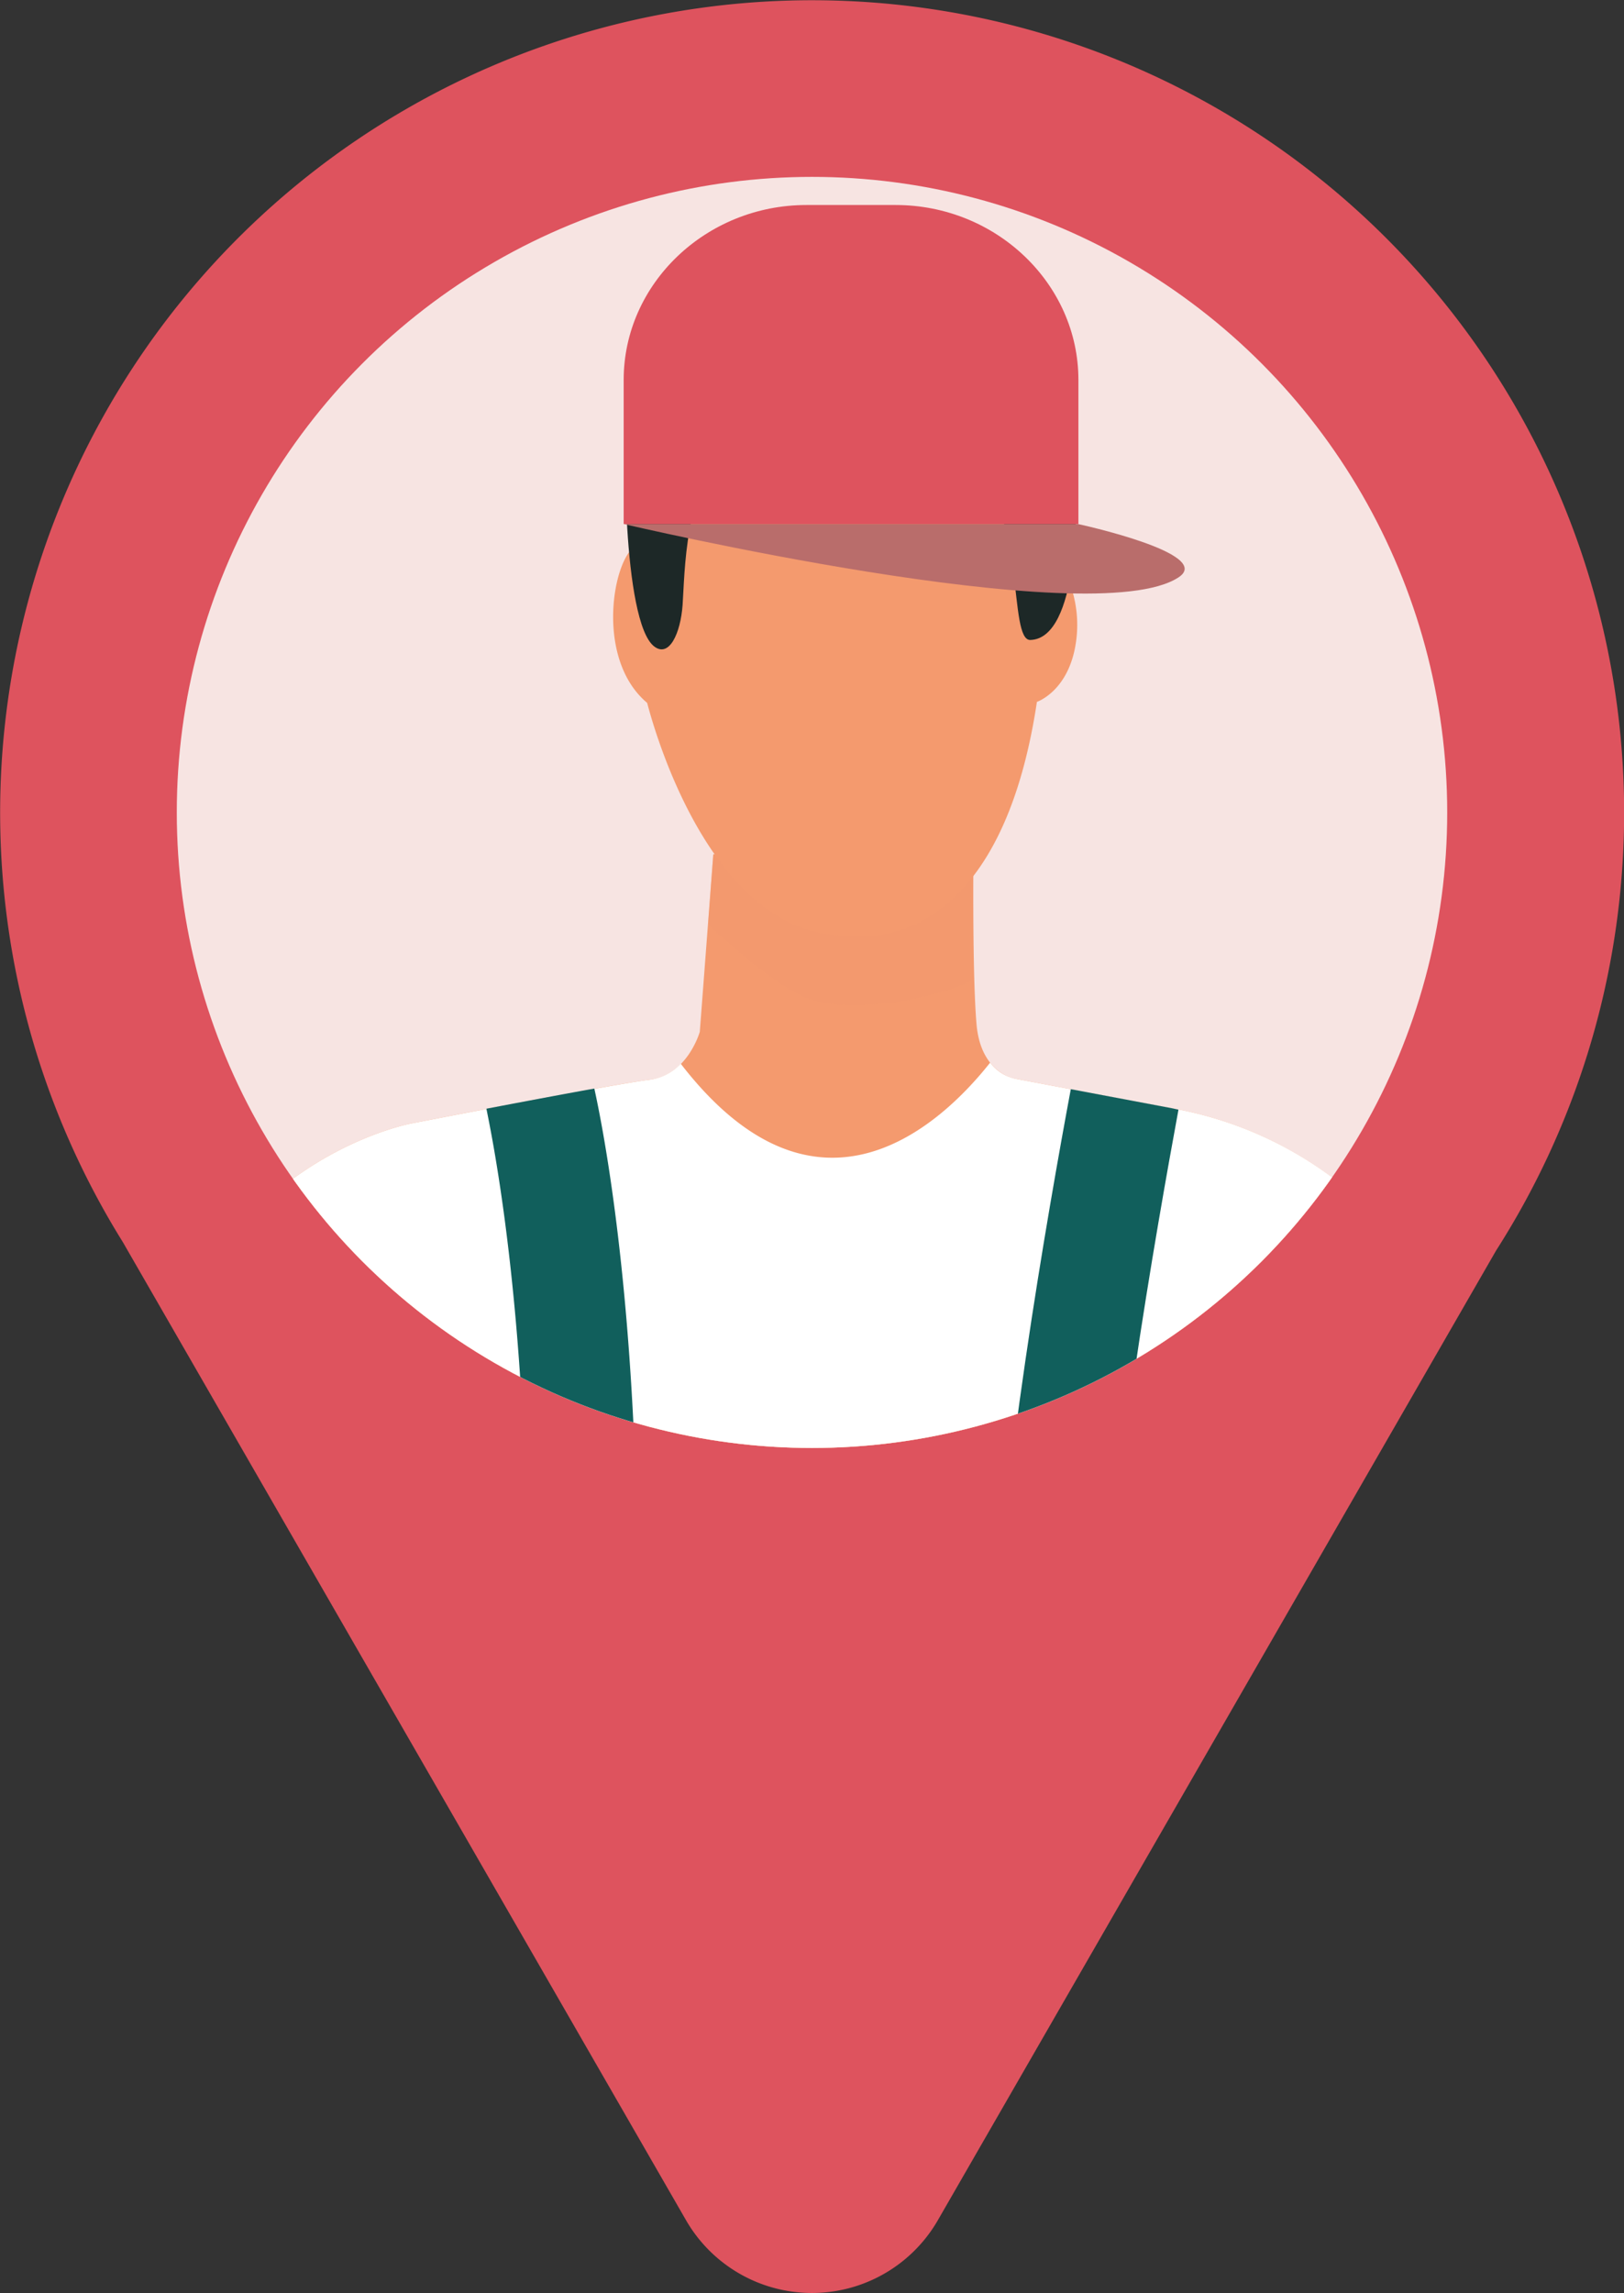 <svg xmlns="http://www.w3.org/2000/svg" xmlns:xlink="http://www.w3.org/1999/xlink" viewBox="0 0 132.28 186.68"><rect x="0" y="0" width="132.28" height="186.68" fill="#333333" stroke="none"/><defs><style>.cls-1{fill:none;}.cls-2{isolation:isolate;}.cls-3{fill:#de535e;}.cls-4{fill:#f7e4e2;}.cls-5{clip-path:url(#clip-path);}.cls-6,.cls-7{fill:#f49a6e;}.cls-7{opacity:0.4;mix-blend-mode:multiply;}.cls-8{fill:#fff;}.cls-9{fill:#115f5c;}.cls-10{fill:#1d2827;}.cls-11{fill:#b96d6b;}</style><clipPath id="clip-path"><circle class="cls-1" cx="66.14" cy="66.14" r="51.74"/></clipPath></defs><title>man_location</title><g class="cls-2"><g id="Слой_2" data-name="Слой 2"><g id="Слой_1-2" data-name="Слой 1"><path class="cls-3" d="M76.39,180.75a11.84,11.84,0,0,1-20.51,0L10,101.11a66.14,66.14,0,1,1,111.86.7Z"/><circle class="cls-4" cx="66.14" cy="66.14" r="51.74"/><g class="cls-5"><path class="cls-6" d="M58.1,69.55,57,84S56,87.54,52.93,87.9s-19.41,3.56-19.41,3.56-16.57,3-21,22.44-3,53.79-3,53.79l113.46,1.78S124,123.88,119,110c-.21-.57-.43-1.14-.65-1.68A30.77,30.77,0,0,0,95.5,90.23l-12.76-2.4s-2.85-.36-3.2-4.46-.25-13.64-.25-13.64Z"/><path class="cls-7" d="M58.1,69.55l-.43,5.72c2.27,2.1,5.45,4.82,7.73,5.86,3.12,1.42,10.07.46,13.68-1.24a85.77,85.77,0,0,1,.21-10.16Z"/><path class="cls-8" d="M118.36,108.3A30.77,30.77,0,0,0,95.5,90.23l-12.76-2.4a3.51,3.51,0,0,1-2.09-1.32c-3.88,4.9-14,14.6-25.2.09a4.2,4.2,0,0,1-2.52,1.3c-3,.36-19.41,3.56-19.41,3.56s-16.57,3-21,22.44-3,53.79-3,53.79l113.46,1.78S124,123.88,119,110C118.8,109.41,118.58,108.84,118.36,108.3Z"/><path class="cls-9" d="M95.5,90.23l-8.28-1.56c-1.8,9.62-6,33.57-6.16,46.91l8.93.1c.14-12.49,4.26-35.93,6-45.34Z"/><path class="cls-9" d="M42.77,119.94c.48,13.68.55,16.07.55,16.44h0a4.47,4.47,0,0,0,4.51,4.53H48c3.33-.14,4.09-2.45,4.22-4.95h0c0-.83,0-1.69,0-2.49-.07-2.33-.21-6.5-.47-13.85-.62-17.61-2.71-28.15-3.34-31-2.67.48-6,1.11-8.79,1.64C39.94,91.9,42.14,102.17,42.77,119.94Z"/><rect class="cls-9" x="42.71" y="121.21" width="48.34" height="50.58"/><path class="cls-6" d="M69.32,76.14s11.93,2.32,15.14-19c0,0,2.67-.89,3.2-5a9.74,9.74,0,0,0-1.78-7L83.21,32.51,61,30.73,52.4,40.17l-.46,3.33c0,.36.07.85-.23,1-1.81,1.15-3.23,9.16,1,12.72C52.75,57.26,57.39,76.68,69.32,76.14Z"/><path class="cls-10" d="M59.17,37.85S75,35,79.29,38.39s2.82,13.75,4.63,13.71c4-.1,3.74-11.4,3.74-11.4L83.75,28.23l-26.19-3L51.15,35c-.39-.17-.48,15.64,2.14,17.63,1.22.93,2.14-1.06,2.31-3.38S55.78,38.92,59.17,37.85Z"/><path class="cls-11" d="M50.8,42.66h37S98.94,45.06,96,47C89,51.62,50.8,42.66,50.8,42.66h37"/><path class="cls-3" d="M87.84,42.66V30.93c0-7.83-6.7-14.24-14.89-14.24H65.69c-8.19,0-14.89,6.41-14.89,14.24V42.66Z"/></g></g></g></g></svg>